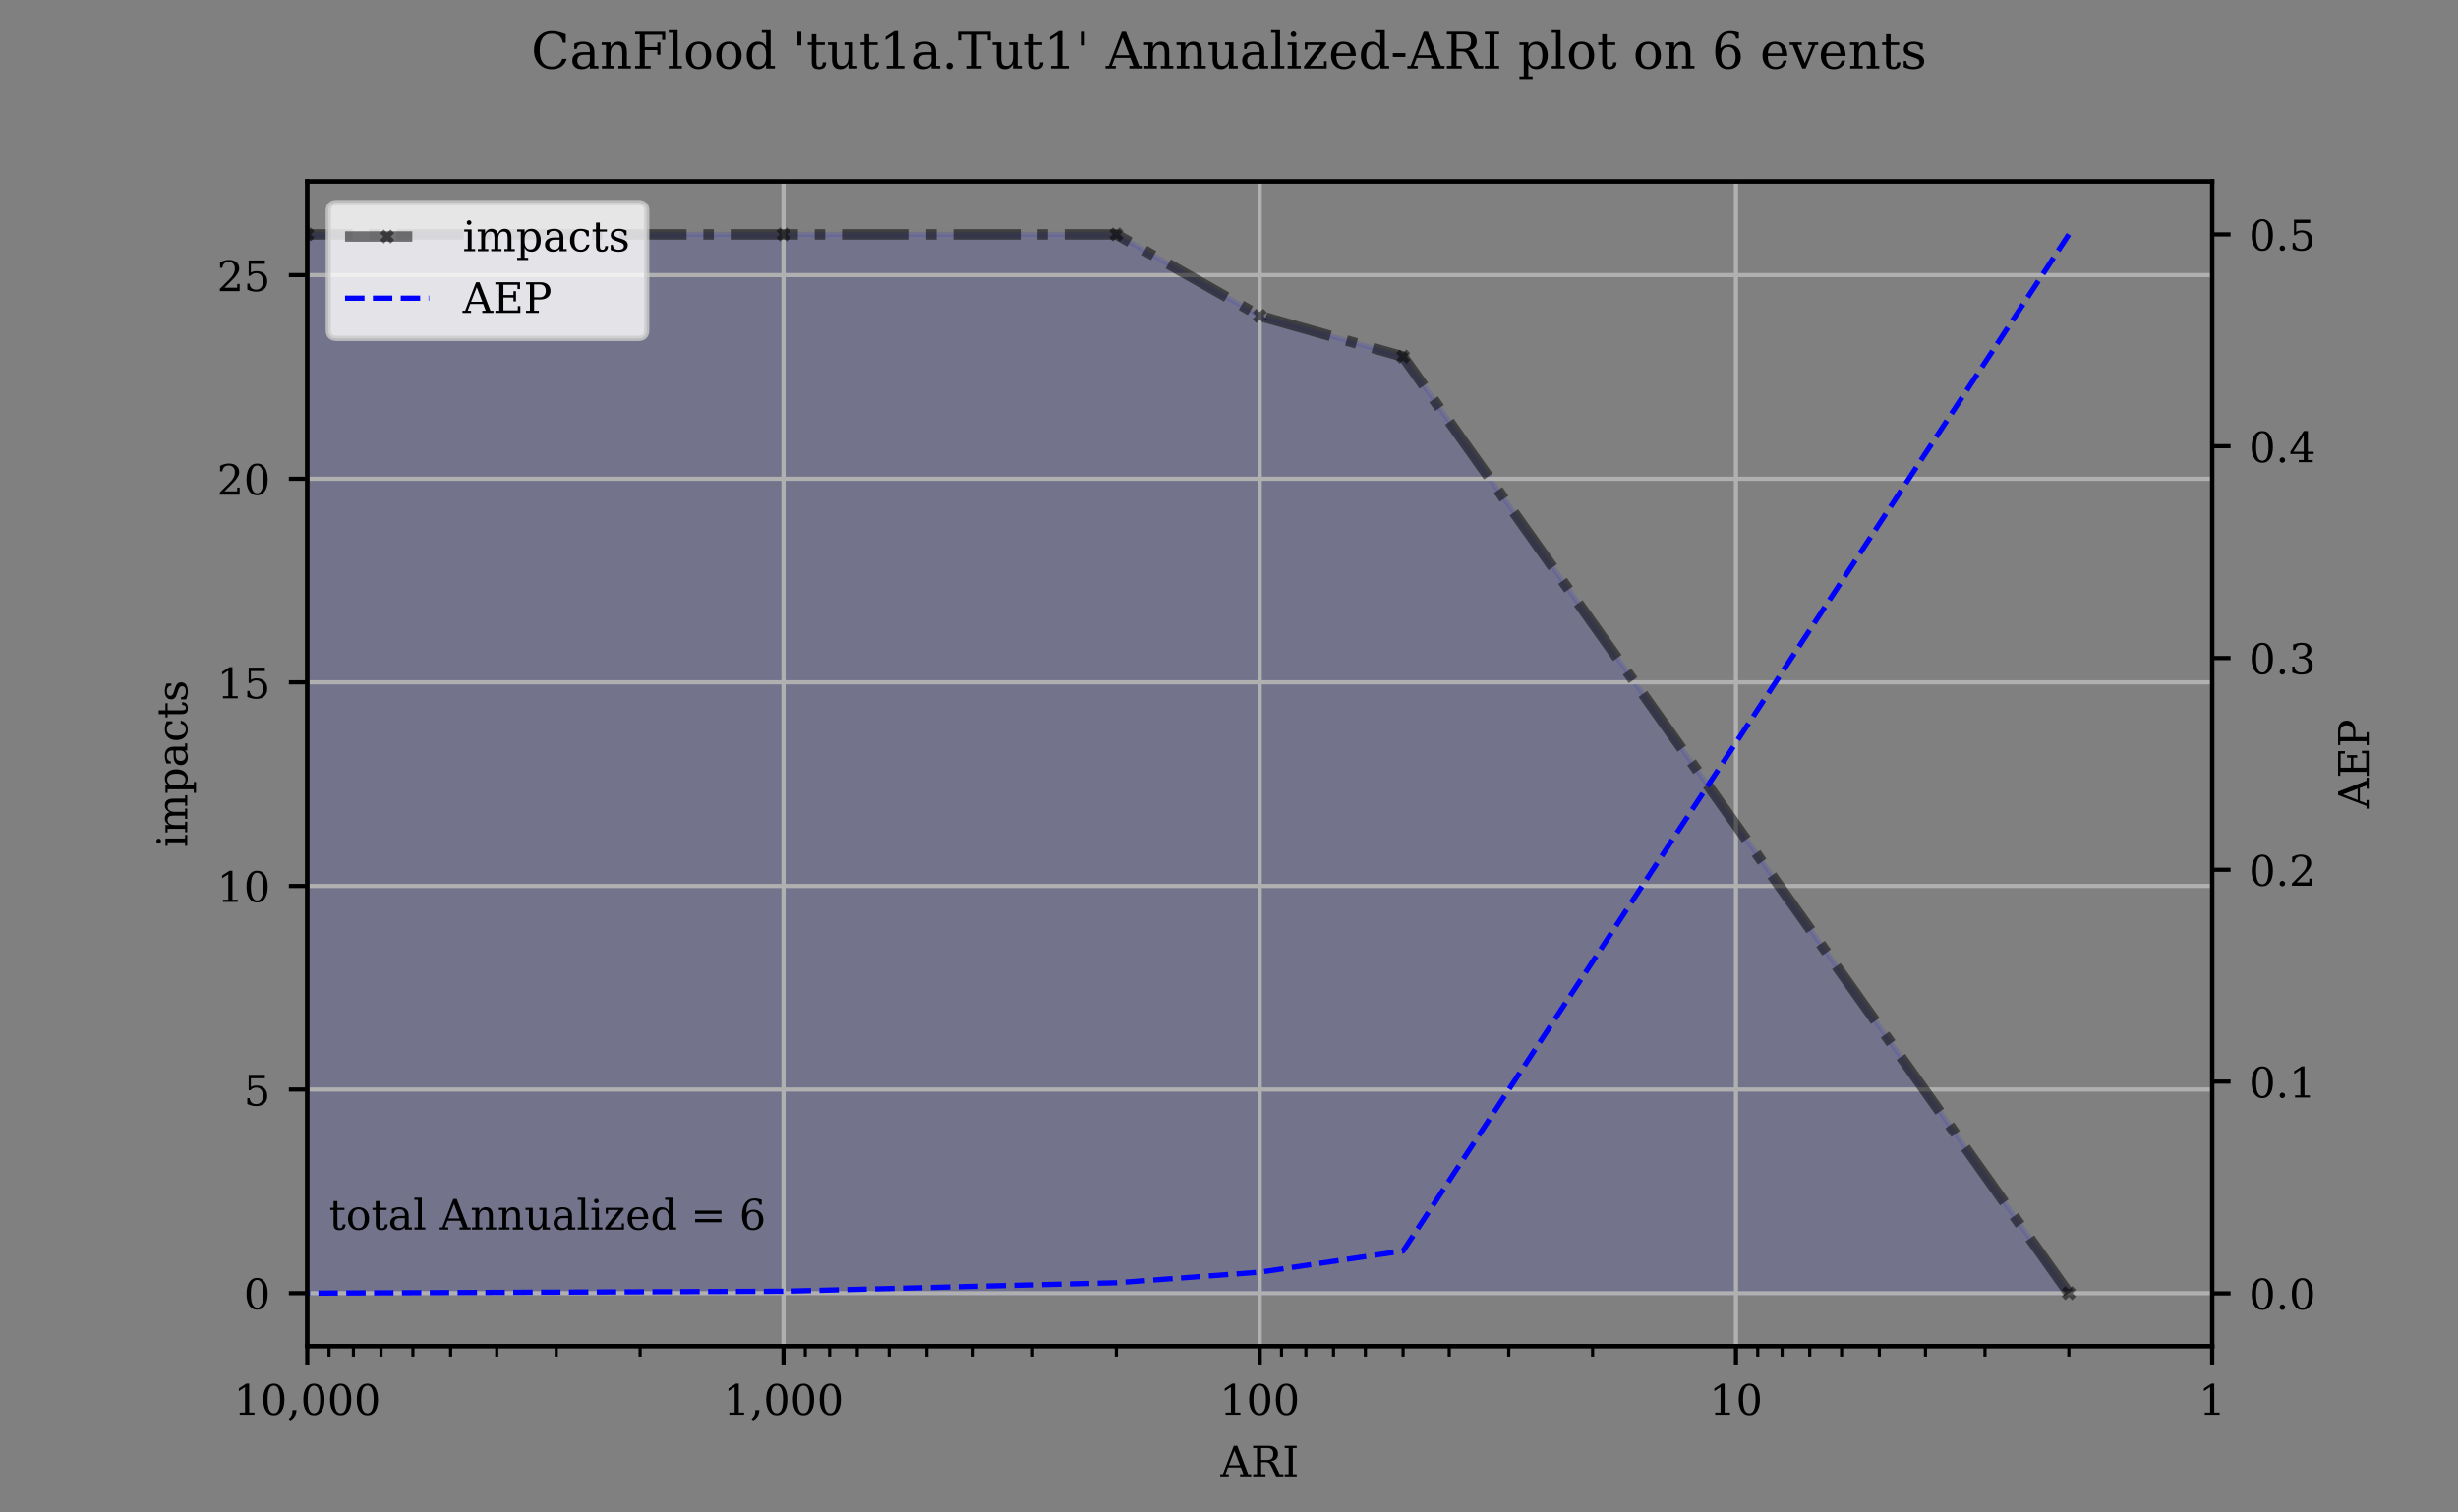 <?xml version="1.0" encoding="utf-8" standalone="no"?>
<!DOCTYPE svg PUBLIC "-//W3C//DTD SVG 1.1//EN"
  "http://www.w3.org/Graphics/SVG/1.1/DTD/svg11.dtd">
<!-- Created with matplotlib (https://matplotlib.org/) -->
<svg height="288pt" version="1.1" viewBox="0 0 468 288" width="468pt" xmlns="http://www.w3.org/2000/svg" xmlns:xlink="http://www.w3.org/1999/xlink">
 <rect x="0" y="0" width="468" height="288" fill="#808080" stroke="none"/>
 <defs>
  <style type="text/css">
*{stroke-linecap:butt;stroke-linejoin:round;}
  </style>
 </defs>
 <g id="figure_1">
  <g id="patch_1">
   <path d="M 0 288 
L 468 288 
L 468 0 
L 0 0 
z
" style="fill:none;"/>
  </g>
  <g id="axes_1">
   <g id="patch_2">
    <path d="M 58.5 256.32 
L 421.2 256.32 
L 421.2 34.56 
L 58.5 34.56 
z
" style="fill:none;"/>
   </g>
   <g id="PolyCollection_1">
    <defs>
     <path d="M 393.904 -41.76 
L 393.904 -41.76 
L 267.146 -220.098 
L 239.85 -227.852 
L 212.554 -243.36 
L 149.175 -243.36 
L 58.5 -243.36 
L 58.5 -41.76 
L 58.5 -41.76 
L 149.175 -41.76 
L 212.554 -41.76 
L 239.85 -41.76 
L 267.146 -41.76 
L 393.904 -41.76 
z
" id="m7cdbc123e7" style="stroke:#0000ff;stroke-opacity:0.1;"/>
    </defs>
    <g clip-path="url(#pb56a5f38d1)">
     <use style="fill:#0000ff;fill-opacity:0.1;stroke:#0000ff;stroke-opacity:0.1;" x="0" xlink:href="#m7cdbc123e7" y="288"/>
    </g>
   </g>
   <g id="matplotlib.axis_1">
    <g id="xtick_1">
     <g id="line2d_1">
      <path clip-path="url(#pb56a5f38d1)" d="M 421.2 256.32 
L 421.2 34.56 
" style="fill:none;stroke:#b0b0b0;stroke-linecap:square;stroke-width:0.8;"/>
     </g>
     <g id="line2d_2">
      <defs>
       <path d="M 0 0 
L 0 3.5 
" id="m9bbce87336" style="stroke:#000000;stroke-width:0.8;"/>
      </defs>
      <g>
       <use style="stroke:#000000;stroke-width:0.8;" x="421.2" xlink:href="#m9bbce87336" y="256.32"/>
      </g>
     </g>
     <g id="text_1">
      <!-- 1 -->
      <defs>
       <path d="M 14.203 0 
L 14.203 5.172 
L 26.906 5.172 
L 26.906 65.828 
L 12.203 56.297 
L 12.203 62.703 
L 29.984 74.219 
L 36.719 74.219 
L 36.719 5.172 
L 49.422 5.172 
L 49.422 0 
z
" id="DejaVuSerif-49"/>
      </defs>
      <g transform="translate(418.655 269.399)scale(0.08 -0.08)">
       <use xlink:href="#DejaVuSerif-49"/>
      </g>
     </g>
    </g>
    <g id="xtick_2">
     <g id="line2d_3">
      <path clip-path="url(#pb56a5f38d1)" d="M 330.525 256.32 
L 330.525 34.56 
" style="fill:none;stroke:#b0b0b0;stroke-linecap:square;stroke-width:0.8;"/>
     </g>
     <g id="line2d_4">
      <g>
       <use style="stroke:#000000;stroke-width:0.8;" x="330.525" xlink:href="#m9bbce87336" y="256.32"/>
      </g>
     </g>
     <g id="text_2">
      <!-- 10 -->
      <defs>
       <path d="M 31.781 3.422 
Q 39.266 3.422 42.969 11.625 
Q 46.688 19.828 46.688 36.375 
Q 46.688 52.984 42.969 61.188 
Q 39.266 69.391 31.781 69.391 
Q 24.312 69.391 20.594 61.188 
Q 16.891 52.984 16.891 36.375 
Q 16.891 19.828 20.594 11.625 
Q 24.312 3.422 31.781 3.422 
z
M 31.781 -1.422 
Q 19.922 -1.422 13.25 8.531 
Q 6.594 18.5 6.594 36.375 
Q 6.594 54.297 13.25 64.25 
Q 19.922 74.219 31.781 74.219 
Q 43.703 74.219 50.344 64.25 
Q 56.984 54.297 56.984 36.375 
Q 56.984 18.5 50.344 8.531 
Q 43.703 -1.422 31.781 -1.422 
z
" id="DejaVuSerif-48"/>
      </defs>
      <g transform="translate(325.435 269.399)scale(0.08 -0.08)">
       <use xlink:href="#DejaVuSerif-49"/>
       <use x="63.623" xlink:href="#DejaVuSerif-48"/>
      </g>
     </g>
    </g>
    <g id="xtick_3">
     <g id="line2d_5">
      <path clip-path="url(#pb56a5f38d1)" d="M 239.85 256.32 
L 239.85 34.56 
" style="fill:none;stroke:#b0b0b0;stroke-linecap:square;stroke-width:0.8;"/>
     </g>
     <g id="line2d_6">
      <g>
       <use style="stroke:#000000;stroke-width:0.8;" x="239.85" xlink:href="#m9bbce87336" y="256.32"/>
      </g>
     </g>
     <g id="text_3">
      <!-- 100 -->
      <g transform="translate(232.215 269.399)scale(0.08 -0.08)">
       <use xlink:href="#DejaVuSerif-49"/>
       <use x="63.623" xlink:href="#DejaVuSerif-48"/>
       <use x="127.246" xlink:href="#DejaVuSerif-48"/>
      </g>
     </g>
    </g>
    <g id="xtick_4">
     <g id="line2d_7">
      <path clip-path="url(#pb56a5f38d1)" d="M 149.175 256.32 
L 149.175 34.56 
" style="fill:none;stroke:#b0b0b0;stroke-linecap:square;stroke-width:0.8;"/>
     </g>
     <g id="line2d_8">
      <g>
       <use style="stroke:#000000;stroke-width:0.8;" x="149.175" xlink:href="#m9bbce87336" y="256.32"/>
      </g>
     </g>
     <g id="text_4">
      <!-- 1,000 -->
      <defs>
       <path d="M 3.609 -9.719 
Q 8.203 -6.344 10.344 -1.781 
Q 12.5 2.781 12.5 9.281 
L 12.5 11.078 
L 22.125 11.078 
Q 21.734 2.734 18.188 -3.25 
Q 14.656 -9.234 7.516 -13.625 
z
" id="DejaVuSerif-44"/>
      </defs>
      <g transform="translate(137.724 269.399)scale(0.08 -0.08)">
       <use xlink:href="#DejaVuSerif-49"/>
       <use x="63.623" xlink:href="#DejaVuSerif-44"/>
       <use x="95.41" xlink:href="#DejaVuSerif-48"/>
       <use x="159.033" xlink:href="#DejaVuSerif-48"/>
       <use x="222.656" xlink:href="#DejaVuSerif-48"/>
      </g>
     </g>
    </g>
    <g id="xtick_5">
     <g id="line2d_9">
      <path clip-path="url(#pb56a5f38d1)" d="M 58.5 256.32 
L 58.5 34.56 
" style="fill:none;stroke:#b0b0b0;stroke-linecap:square;stroke-width:0.8;"/>
     </g>
     <g id="line2d_10">
      <g>
       <use style="stroke:#000000;stroke-width:0.8;" x="58.5" xlink:href="#m9bbce87336" y="256.32"/>
      </g>
     </g>
     <g id="text_5">
      <!-- 10,000 -->
      <g transform="translate(44.504 269.399)scale(0.08 -0.08)">
       <use xlink:href="#DejaVuSerif-49"/>
       <use x="63.623" xlink:href="#DejaVuSerif-48"/>
       <use x="127.246" xlink:href="#DejaVuSerif-44"/>
       <use x="159.033" xlink:href="#DejaVuSerif-48"/>
       <use x="222.656" xlink:href="#DejaVuSerif-48"/>
       <use x="286.279" xlink:href="#DejaVuSerif-48"/>
      </g>
     </g>
    </g>
    <g id="xtick_6">
     <g id="line2d_11">
      <defs>
       <path d="M 0 0 
L 0 2 
" id="m129f40dd14" style="stroke:#000000;stroke-width:0.6;"/>
      </defs>
      <g>
       <use style="stroke:#000000;stroke-width:0.6;" x="393.904" xlink:href="#m129f40dd14" y="256.32"/>
      </g>
     </g>
    </g>
    <g id="xtick_7">
     <g id="line2d_12">
      <g>
       <use style="stroke:#000000;stroke-width:0.6;" x="377.937" xlink:href="#m129f40dd14" y="256.32"/>
      </g>
     </g>
    </g>
    <g id="xtick_8">
     <g id="line2d_13">
      <g>
       <use style="stroke:#000000;stroke-width:0.6;" x="366.608" xlink:href="#m129f40dd14" y="256.32"/>
      </g>
     </g>
    </g>
    <g id="xtick_9">
     <g id="line2d_14">
      <g>
       <use style="stroke:#000000;stroke-width:0.6;" x="357.821" xlink:href="#m129f40dd14" y="256.32"/>
      </g>
     </g>
    </g>
    <g id="xtick_10">
     <g id="line2d_15">
      <g>
       <use style="stroke:#000000;stroke-width:0.6;" x="350.641" xlink:href="#m129f40dd14" y="256.32"/>
      </g>
     </g>
    </g>
    <g id="xtick_11">
     <g id="line2d_16">
      <g>
       <use style="stroke:#000000;stroke-width:0.6;" x="344.571" xlink:href="#m129f40dd14" y="256.32"/>
      </g>
     </g>
    </g>
    <g id="xtick_12">
     <g id="line2d_17">
      <g>
       <use style="stroke:#000000;stroke-width:0.6;" x="339.312" xlink:href="#m129f40dd14" y="256.32"/>
      </g>
     </g>
    </g>
    <g id="xtick_13">
     <g id="line2d_18">
      <g>
       <use style="stroke:#000000;stroke-width:0.6;" x="334.674" xlink:href="#m129f40dd14" y="256.32"/>
      </g>
     </g>
    </g>
    <g id="xtick_14">
     <g id="line2d_19">
      <g>
       <use style="stroke:#000000;stroke-width:0.6;" x="303.229" xlink:href="#m129f40dd14" y="256.32"/>
      </g>
     </g>
    </g>
    <g id="xtick_15">
     <g id="line2d_20">
      <g>
       <use style="stroke:#000000;stroke-width:0.6;" x="287.262" xlink:href="#m129f40dd14" y="256.32"/>
      </g>
     </g>
    </g>
    <g id="xtick_16">
     <g id="line2d_21">
      <g>
       <use style="stroke:#000000;stroke-width:0.6;" x="275.933" xlink:href="#m129f40dd14" y="256.32"/>
      </g>
     </g>
    </g>
    <g id="xtick_17">
     <g id="line2d_22">
      <g>
       <use style="stroke:#000000;stroke-width:0.6;" x="267.146" xlink:href="#m129f40dd14" y="256.32"/>
      </g>
     </g>
    </g>
    <g id="xtick_18">
     <g id="line2d_23">
      <g>
       <use style="stroke:#000000;stroke-width:0.6;" x="259.966" xlink:href="#m129f40dd14" y="256.32"/>
      </g>
     </g>
    </g>
    <g id="xtick_19">
     <g id="line2d_24">
      <g>
       <use style="stroke:#000000;stroke-width:0.6;" x="253.896" xlink:href="#m129f40dd14" y="256.32"/>
      </g>
     </g>
    </g>
    <g id="xtick_20">
     <g id="line2d_25">
      <g>
       <use style="stroke:#000000;stroke-width:0.6;" x="248.637" xlink:href="#m129f40dd14" y="256.32"/>
      </g>
     </g>
    </g>
    <g id="xtick_21">
     <g id="line2d_26">
      <g>
       <use style="stroke:#000000;stroke-width:0.6;" x="243.999" xlink:href="#m129f40dd14" y="256.32"/>
      </g>
     </g>
    </g>
    <g id="xtick_22">
     <g id="line2d_27">
      <g>
       <use style="stroke:#000000;stroke-width:0.6;" x="212.554" xlink:href="#m129f40dd14" y="256.32"/>
      </g>
     </g>
    </g>
    <g id="xtick_23">
     <g id="line2d_28">
      <g>
       <use style="stroke:#000000;stroke-width:0.6;" x="196.587" xlink:href="#m129f40dd14" y="256.32"/>
      </g>
     </g>
    </g>
    <g id="xtick_24">
     <g id="line2d_29">
      <g>
       <use style="stroke:#000000;stroke-width:0.6;" x="185.258" xlink:href="#m129f40dd14" y="256.32"/>
      </g>
     </g>
    </g>
    <g id="xtick_25">
     <g id="line2d_30">
      <g>
       <use style="stroke:#000000;stroke-width:0.6;" x="176.471" xlink:href="#m129f40dd14" y="256.32"/>
      </g>
     </g>
    </g>
    <g id="xtick_26">
     <g id="line2d_31">
      <g>
       <use style="stroke:#000000;stroke-width:0.6;" x="169.291" xlink:href="#m129f40dd14" y="256.32"/>
      </g>
     </g>
    </g>
    <g id="xtick_27">
     <g id="line2d_32">
      <g>
       <use style="stroke:#000000;stroke-width:0.6;" x="163.221" xlink:href="#m129f40dd14" y="256.32"/>
      </g>
     </g>
    </g>
    <g id="xtick_28">
     <g id="line2d_33">
      <g>
       <use style="stroke:#000000;stroke-width:0.6;" x="157.962" xlink:href="#m129f40dd14" y="256.32"/>
      </g>
     </g>
    </g>
    <g id="xtick_29">
     <g id="line2d_34">
      <g>
       <use style="stroke:#000000;stroke-width:0.6;" x="153.324" xlink:href="#m129f40dd14" y="256.32"/>
      </g>
     </g>
    </g>
    <g id="xtick_30">
     <g id="line2d_35">
      <g>
       <use style="stroke:#000000;stroke-width:0.6;" x="121.879" xlink:href="#m129f40dd14" y="256.32"/>
      </g>
     </g>
    </g>
    <g id="xtick_31">
     <g id="line2d_36">
      <g>
       <use style="stroke:#000000;stroke-width:0.6;" x="105.912" xlink:href="#m129f40dd14" y="256.32"/>
      </g>
     </g>
    </g>
    <g id="xtick_32">
     <g id="line2d_37">
      <g>
       <use style="stroke:#000000;stroke-width:0.6;" x="94.583" xlink:href="#m129f40dd14" y="256.32"/>
      </g>
     </g>
    </g>
    <g id="xtick_33">
     <g id="line2d_38">
      <g>
       <use style="stroke:#000000;stroke-width:0.6;" x="85.796" xlink:href="#m129f40dd14" y="256.32"/>
      </g>
     </g>
    </g>
    <g id="xtick_34">
     <g id="line2d_39">
      <g>
       <use style="stroke:#000000;stroke-width:0.6;" x="78.616" xlink:href="#m129f40dd14" y="256.32"/>
      </g>
     </g>
    </g>
    <g id="xtick_35">
     <g id="line2d_40">
      <g>
       <use style="stroke:#000000;stroke-width:0.6;" x="72.546" xlink:href="#m129f40dd14" y="256.32"/>
      </g>
     </g>
    </g>
    <g id="xtick_36">
     <g id="line2d_41">
      <g>
       <use style="stroke:#000000;stroke-width:0.6;" x="67.287" xlink:href="#m129f40dd14" y="256.32"/>
      </g>
     </g>
    </g>
    <g id="xtick_37">
     <g id="line2d_42">
      <g>
       <use style="stroke:#000000;stroke-width:0.6;" x="62.649" xlink:href="#m129f40dd14" y="256.32"/>
      </g>
     </g>
    </g>
    <g id="text_6">
     <!-- ARI -->
     <defs>
      <path d="M 20.016 26.422 
L 46.781 26.422 
L 33.406 61.078 
z
M -0.594 0 
L -0.594 5.172 
L 5.812 5.172 
L 31.781 72.906 
L 39.984 72.906 
L 66.016 5.172 
L 73.188 5.172 
L 73.188 0 
L 46.688 0 
L 46.688 5.172 
L 54.781 5.172 
L 48.688 21.188 
L 18.016 21.188 
L 11.922 5.172 
L 19.922 5.172 
L 19.922 0 
z
" id="DejaVuSerif-65"/>
      <path d="M 47.906 36.188 
Q 51.312 35.25 53.781 33.031 
Q 56.25 30.812 58.203 26.812 
L 68.797 5.172 
L 77.688 5.172 
L 77.688 0 
L 60.5 0 
L 49.125 23.188 
Q 45.844 29.938 43.109 31.906 
Q 40.375 33.891 35.594 33.891 
L 24.703 33.891 
L 24.703 5.172 
L 35.016 5.172 
L 35.016 0 
L 5.516 0 
L 5.516 5.172 
L 14.797 5.172 
L 14.797 67.672 
L 5.516 67.672 
L 5.516 72.906 
L 42.484 72.906 
Q 53.125 72.906 58.906 67.828 
Q 64.703 62.75 64.703 53.422 
Q 64.703 45.906 60.469 41.578 
Q 56.25 37.25 47.906 36.188 
z
M 24.703 39.109 
L 39.109 39.109 
Q 46.484 39.109 50 42.594 
Q 53.516 46.094 53.516 53.422 
Q 53.516 60.75 50 64.203 
Q 46.484 67.672 39.109 67.672 
L 24.703 67.672 
z
" id="DejaVuSerif-82"/>
      <path d="M 24.703 5.172 
L 33.984 5.172 
L 33.984 0 
L 5.516 0 
L 5.516 5.172 
L 14.797 5.172 
L 14.797 67.672 
L 5.516 67.672 
L 5.516 72.906 
L 33.984 72.906 
L 33.984 67.672 
L 24.703 67.672 
z
" id="DejaVuSerif-73"/>
     </defs>
     <g transform="translate(232.369 281.141)scale(0.08 -0.08)">
      <use xlink:href="#DejaVuSerif-65"/>
      <use x="72.217" xlink:href="#DejaVuSerif-82"/>
      <use x="147.51" xlink:href="#DejaVuSerif-73"/>
     </g>
    </g>
   </g>
   <g id="matplotlib.axis_2">
    <g id="ytick_1">
     <g id="line2d_43">
      <path clip-path="url(#pb56a5f38d1)" d="M 58.5 246.24 
L 421.2 246.24 
" style="fill:none;stroke:#b0b0b0;stroke-linecap:square;stroke-width:0.8;"/>
     </g>
     <g id="line2d_44">
      <defs>
       <path d="M 0 0 
L -3.5 0 
" id="m651fa7959a" style="stroke:#000000;stroke-width:0.8;"/>
      </defs>
      <g>
       <use style="stroke:#000000;stroke-width:0.8;" x="58.5" xlink:href="#m651fa7959a" y="246.24"/>
      </g>
     </g>
     <g id="text_7">
      <!-- 0 -->
      <g transform="translate(46.41 249.279)scale(0.08 -0.08)">
       <use xlink:href="#DejaVuSerif-48"/>
      </g>
     </g>
    </g>
    <g id="ytick_2">
     <g id="line2d_45">
      <path clip-path="url(#pb56a5f38d1)" d="M 58.5 207.471 
L 421.2 207.471 
" style="fill:none;stroke:#b0b0b0;stroke-linecap:square;stroke-width:0.8;"/>
     </g>
     <g id="line2d_46">
      <g>
       <use style="stroke:#000000;stroke-width:0.8;" x="58.5" xlink:href="#m651fa7959a" y="207.471"/>
      </g>
     </g>
     <g id="text_8">
      <!-- 5 -->
      <defs>
       <path d="M 50.297 72.906 
L 50.297 64.891 
L 16.891 64.891 
L 16.891 44 
Q 19.438 45.75 22.828 46.625 
Q 26.219 47.516 30.422 47.516 
Q 42.234 47.516 49.062 40.969 
Q 55.906 34.422 55.906 23.094 
Q 55.906 11.531 49 5.047 
Q 42.094 -1.422 29.594 -1.422 
Q 24.562 -1.422 19.281 -0.188 
Q 14.016 1.031 8.5 3.516 
L 8.5 17.672 
L 14.016 17.672 
Q 14.453 10.75 18.422 7.078 
Q 22.406 3.422 29.594 3.422 
Q 37.312 3.422 41.453 8.5 
Q 45.609 13.578 45.609 23.094 
Q 45.609 32.562 41.484 37.609 
Q 37.359 42.672 29.594 42.672 
Q 25.203 42.672 21.844 41.109 
Q 18.5 39.547 15.922 36.281 
L 11.719 36.281 
L 11.719 72.906 
z
" id="DejaVuSerif-53"/>
      </defs>
      <g transform="translate(46.41 210.51)scale(0.08 -0.08)">
       <use xlink:href="#DejaVuSerif-53"/>
      </g>
     </g>
    </g>
    <g id="ytick_3">
     <g id="line2d_47">
      <path clip-path="url(#pb56a5f38d1)" d="M 58.5 168.702 
L 421.2 168.702 
" style="fill:none;stroke:#b0b0b0;stroke-linecap:square;stroke-width:0.8;"/>
     </g>
     <g id="line2d_48">
      <g>
       <use style="stroke:#000000;stroke-width:0.8;" x="58.5" xlink:href="#m651fa7959a" y="168.702"/>
      </g>
     </g>
     <g id="text_9">
      <!-- 10 -->
      <g transform="translate(41.32 171.741)scale(0.08 -0.08)">
       <use xlink:href="#DejaVuSerif-49"/>
       <use x="63.623" xlink:href="#DejaVuSerif-48"/>
      </g>
     </g>
    </g>
    <g id="ytick_4">
     <g id="line2d_49">
      <path clip-path="url(#pb56a5f38d1)" d="M 58.5 129.932 
L 421.2 129.932 
" style="fill:none;stroke:#b0b0b0;stroke-linecap:square;stroke-width:0.8;"/>
     </g>
     <g id="line2d_50">
      <g>
       <use style="stroke:#000000;stroke-width:0.8;" x="58.5" xlink:href="#m651fa7959a" y="129.932"/>
      </g>
     </g>
     <g id="text_10">
      <!-- 15 -->
      <g transform="translate(41.32 132.972)scale(0.08 -0.08)">
       <use xlink:href="#DejaVuSerif-49"/>
       <use x="63.623" xlink:href="#DejaVuSerif-53"/>
      </g>
     </g>
    </g>
    <g id="ytick_5">
     <g id="line2d_51">
      <path clip-path="url(#pb56a5f38d1)" d="M 58.5 91.163 
L 421.2 91.163 
" style="fill:none;stroke:#b0b0b0;stroke-linecap:square;stroke-width:0.8;"/>
     </g>
     <g id="line2d_52">
      <g>
       <use style="stroke:#000000;stroke-width:0.8;" x="58.5" xlink:href="#m651fa7959a" y="91.163"/>
      </g>
     </g>
     <g id="text_11">
      <!-- 20 -->
      <defs>
       <path d="M 12.797 55.516 
L 7.328 55.516 
L 7.328 68.5 
Q 12.547 71.297 17.844 72.75 
Q 23.141 74.219 28.219 74.219 
Q 39.594 74.219 46.188 68.703 
Q 52.781 63.188 52.781 53.719 
Q 52.781 43.016 37.844 28.125 
Q 36.672 27 36.078 26.422 
L 17.672 8.016 
L 48.094 8.016 
L 48.094 17 
L 53.812 17 
L 53.812 0 
L 6.781 0 
L 6.781 5.328 
L 28.906 27.391 
Q 36.234 34.719 39.359 40.844 
Q 42.484 46.969 42.484 53.719 
Q 42.484 61.078 38.641 65.234 
Q 34.812 69.391 28.078 69.391 
Q 21.094 69.391 17.281 65.922 
Q 13.484 62.453 12.797 55.516 
z
" id="DejaVuSerif-50"/>
      </defs>
      <g transform="translate(41.32 94.202)scale(0.08 -0.08)">
       <use xlink:href="#DejaVuSerif-50"/>
       <use x="63.623" xlink:href="#DejaVuSerif-48"/>
      </g>
     </g>
    </g>
    <g id="ytick_6">
     <g id="line2d_53">
      <path clip-path="url(#pb56a5f38d1)" d="M 58.5 52.394 
L 421.2 52.394 
" style="fill:none;stroke:#b0b0b0;stroke-linecap:square;stroke-width:0.8;"/>
     </g>
     <g id="line2d_54">
      <g>
       <use style="stroke:#000000;stroke-width:0.8;" x="58.5" xlink:href="#m651fa7959a" y="52.394"/>
      </g>
     </g>
     <g id="text_12">
      <!-- 25 -->
      <g transform="translate(41.32 55.433)scale(0.08 -0.08)">
       <use xlink:href="#DejaVuSerif-50"/>
       <use x="63.623" xlink:href="#DejaVuSerif-53"/>
      </g>
     </g>
    </g>
    <g id="text_13">
     <!-- impacts -->
     <defs>
      <path d="M 9.719 68.016 
Q 9.719 70.266 11.344 71.922 
Q 12.984 73.578 15.281 73.578 
Q 17.531 73.578 19.156 71.922 
Q 20.797 70.266 20.797 68.016 
Q 20.797 65.719 19.188 64.109 
Q 17.578 62.5 15.281 62.5 
Q 12.984 62.5 11.344 64.109 
Q 9.719 65.719 9.719 68.016 
z
M 21.188 5.172 
L 29.688 5.172 
L 29.688 0 
L 3.609 0 
L 3.609 5.172 
L 12.203 5.172 
L 12.203 46.688 
L 3.609 46.688 
L 3.609 51.906 
L 21.188 51.906 
z
" id="DejaVuSerif-105"/>
      <path d="M 51.812 41.797 
Q 54.391 47.516 58.422 50.422 
Q 62.453 53.328 67.828 53.328 
Q 75.984 53.328 79.984 48.266 
Q 83.984 43.219 83.984 33.016 
L 83.984 5.172 
L 92.094 5.172 
L 92.094 0 
L 67.188 0 
L 67.188 5.172 
L 75 5.172 
L 75 31.984 
Q 75 39.938 72.656 43.312 
Q 70.312 46.688 64.891 46.688 
Q 58.891 46.688 55.734 42.141 
Q 52.594 37.594 52.594 28.906 
L 52.594 5.172 
L 60.406 5.172 
L 60.406 0 
L 35.797 0 
L 35.797 5.172 
L 43.609 5.172 
L 43.609 32.328 
Q 43.609 40.094 41.266 43.391 
Q 38.922 46.688 33.5 46.688 
Q 27.484 46.688 24.328 42.141 
Q 21.188 37.594 21.188 28.906 
L 21.188 5.172 
L 29 5.172 
L 29 0 
L 4.109 0 
L 4.109 5.172 
L 12.203 5.172 
L 12.203 46.781 
L 3.609 46.781 
L 3.609 51.906 
L 21.188 51.906 
L 21.188 42.672 
Q 23.688 47.859 27.531 50.594 
Q 31.391 53.328 36.281 53.328 
Q 42.328 53.328 46.375 50.312 
Q 50.438 47.312 51.812 41.797 
z
" id="DejaVuSerif-109"/>
      <path d="M 20.516 28.516 
L 20.516 23.391 
Q 20.516 14.016 24.094 9.109 
Q 27.688 4.203 34.516 4.203 
Q 41.406 4.203 44.938 9.719 
Q 48.484 15.234 48.484 25.984 
Q 48.484 36.766 44.938 42.234 
Q 41.406 47.703 34.516 47.703 
Q 27.688 47.703 24.094 42.766 
Q 20.516 37.844 20.516 28.516 
z
M 11.531 46.688 
L 2.875 46.688 
L 2.875 51.906 
L 20.516 51.906 
L 20.516 43.797 
Q 23.141 48.688 27.219 51 
Q 31.297 53.328 37.312 53.328 
Q 46.875 53.328 52.922 45.75 
Q 58.984 38.188 58.984 25.984 
Q 58.984 13.766 52.922 6.172 
Q 46.875 -1.422 37.312 -1.422 
Q 31.297 -1.422 27.219 0.891 
Q 23.141 3.219 20.516 8.109 
L 20.516 -15.578 
L 29 -15.578 
L 29 -20.797 
L 2.875 -20.797 
L 2.875 -15.578 
L 11.531 -15.578 
z
" id="DejaVuSerif-112"/>
      <path d="M 39.797 16.312 
L 39.797 27.297 
L 28.219 27.297 
Q 21.531 27.297 18.25 24.406 
Q 14.984 21.531 14.984 15.578 
Q 14.984 10.156 18.297 6.984 
Q 21.625 3.812 27.297 3.812 
Q 32.906 3.812 36.344 7.281 
Q 39.797 10.75 39.797 16.312 
z
M 48.781 32.422 
L 48.781 5.172 
L 56.781 5.172 
L 56.781 0 
L 39.797 0 
L 39.797 5.609 
Q 36.812 2 32.906 0.281 
Q 29 -1.422 23.781 -1.422 
Q 15.141 -1.422 10.062 3.172 
Q 4.984 7.766 4.984 15.578 
Q 4.984 23.641 10.797 28.078 
Q 16.609 32.516 27.203 32.516 
L 39.797 32.516 
L 39.797 36.078 
Q 39.797 42 36.203 45.234 
Q 32.625 48.484 26.125 48.484 
Q 20.75 48.484 17.578 46.047 
Q 14.406 43.609 13.625 38.812 
L 8.984 38.812 
L 8.984 49.312 
Q 13.672 51.312 18.094 52.312 
Q 22.516 53.328 26.703 53.328 
Q 37.5 53.328 43.141 47.969 
Q 48.781 42.625 48.781 32.422 
z
" id="DejaVuSerif-97"/>
      <path d="M 51.422 15.578 
Q 49.516 7.281 44.094 2.922 
Q 38.672 -1.422 30.078 -1.422 
Q 18.75 -1.422 11.859 6.078 
Q 4.984 13.578 4.984 25.984 
Q 4.984 38.422 11.859 45.875 
Q 18.75 53.328 30.078 53.328 
Q 35.016 53.328 39.891 52.172 
Q 44.781 51.031 49.703 48.688 
L 49.703 35.406 
L 44.484 35.406 
Q 43.453 42.234 40.016 45.359 
Q 36.578 48.484 30.172 48.484 
Q 22.906 48.484 19.188 42.844 
Q 15.484 37.203 15.484 25.984 
Q 15.484 14.75 19.172 9.078 
Q 22.859 3.422 30.172 3.422 
Q 35.984 3.422 39.453 6.438 
Q 42.922 9.469 44.188 15.578 
z
" id="DejaVuSerif-99"/>
      <path d="M 10.797 46.688 
L 2.875 46.688 
L 2.875 51.906 
L 10.797 51.906 
L 10.797 68.016 
L 19.828 68.016 
L 19.828 51.906 
L 36.719 51.906 
L 36.719 46.688 
L 19.828 46.688 
L 19.828 13.719 
Q 19.828 7.125 21.094 5.266 
Q 22.359 3.422 25.781 3.422 
Q 29.297 3.422 30.906 5.484 
Q 32.516 7.562 32.625 12.203 
L 39.406 12.203 
Q 39.016 5.125 35.547 1.844 
Q 32.078 -1.422 25 -1.422 
Q 17.234 -1.422 14.016 2.016 
Q 10.797 5.469 10.797 13.719 
z
" id="DejaVuSerif-116"/>
      <path d="M 5.609 2.875 
L 5.609 14.984 
L 10.797 14.984 
Q 10.984 9.188 14.422 6.297 
Q 17.875 3.422 24.609 3.422 
Q 30.672 3.422 33.844 5.688 
Q 37.016 7.953 37.016 12.312 
Q 37.016 15.719 34.688 17.812 
Q 32.375 19.922 24.906 22.312 
L 18.406 24.516 
Q 11.719 26.656 8.719 29.875 
Q 5.719 33.109 5.719 38.094 
Q 5.719 45.219 10.938 49.266 
Q 16.156 53.328 25.391 53.328 
Q 29.5 53.328 34.031 52.25 
Q 38.578 51.172 43.406 49.125 
L 43.406 37.797 
L 38.234 37.797 
Q 38.031 42.828 34.703 45.656 
Q 31.391 48.484 25.688 48.484 
Q 20.016 48.484 17.109 46.484 
Q 14.203 44.484 14.203 40.484 
Q 14.203 37.203 16.406 35.219 
Q 18.609 33.25 25.203 31.203 
L 32.328 29 
Q 39.703 26.703 42.938 23.266 
Q 46.188 19.828 46.188 14.406 
Q 46.188 7.031 40.547 2.797 
Q 34.906 -1.422 25 -1.422 
Q 19.969 -1.422 15.188 -0.344 
Q 10.406 0.734 5.609 2.875 
z
" id="DejaVuSerif-115"/>
     </defs>
     <g transform="translate(35.656 161.358)rotate(-90)scale(0.08 -0.08)">
      <use xlink:href="#DejaVuSerif-105"/>
      <use x="31.982" xlink:href="#DejaVuSerif-109"/>
      <use x="126.807" xlink:href="#DejaVuSerif-112"/>
      <use x="190.82" xlink:href="#DejaVuSerif-97"/>
      <use x="250.439" xlink:href="#DejaVuSerif-99"/>
      <use x="306.445" xlink:href="#DejaVuSerif-116"/>
      <use x="346.631" xlink:href="#DejaVuSerif-115"/>
     </g>
    </g>
   </g>
   <g id="line2d_55">
    <path clip-path="url(#pb56a5f38d1)" d="M 393.904 246.24 
L 267.146 67.902 
L 239.85 60.148 
L 212.554 44.64 
L 149.175 44.64 
L 58.5 44.64 
" style="fill:none;stroke:#000000;stroke-dasharray:12.8,3.2,2,3.2;stroke-dashoffset:0;stroke-opacity:0.5;stroke-width:2;"/>
    <defs>
     <path d="M -1 1 
L 1 -1 
M -1 -1 
L 1 1 
" id="mae6f05e5d0" style="stroke:#000000;stroke-opacity:0.5;"/>
    </defs>
    <g clip-path="url(#pb56a5f38d1)">
     <use style="fill-opacity:0.5;stroke:#000000;stroke-opacity:0.5;" x="393.904" xlink:href="#mae6f05e5d0" y="246.24"/>
     <use style="fill-opacity:0.5;stroke:#000000;stroke-opacity:0.5;" x="267.146" xlink:href="#mae6f05e5d0" y="67.902"/>
     <use style="fill-opacity:0.5;stroke:#000000;stroke-opacity:0.5;" x="239.85" xlink:href="#mae6f05e5d0" y="60.148"/>
     <use style="fill-opacity:0.5;stroke:#000000;stroke-opacity:0.5;" x="212.554" xlink:href="#mae6f05e5d0" y="44.64"/>
     <use style="fill-opacity:0.5;stroke:#000000;stroke-opacity:0.5;" x="149.175" xlink:href="#mae6f05e5d0" y="44.64"/>
     <use style="fill-opacity:0.5;stroke:#000000;stroke-opacity:0.5;" x="58.5" xlink:href="#mae6f05e5d0" y="44.64"/>
    </g>
   </g>
   <g id="patch_3">
    <path d="M 58.5 256.32 
L 58.5 34.56 
" style="fill:none;stroke:#000000;stroke-linecap:square;stroke-linejoin:miter;stroke-width:0.8;"/>
   </g>
   <g id="patch_4">
    <path d="M 421.2 256.32 
L 421.2 34.56 
" style="fill:none;stroke:#000000;stroke-linecap:square;stroke-linejoin:miter;stroke-width:0.8;"/>
   </g>
   <g id="patch_5">
    <path d="M 58.5 256.32 
L 421.2 256.32 
" style="fill:none;stroke:#000000;stroke-linecap:square;stroke-linejoin:miter;stroke-width:0.8;"/>
   </g>
   <g id="patch_6">
    <path d="M 58.5 34.56 
L 421.2 34.56 
" style="fill:none;stroke:#000000;stroke-linecap:square;stroke-linejoin:miter;stroke-width:0.8;"/>
   </g>
   <g id="text_14">
    <!-- total Annualized = 6 -->
    <defs>
     <path d="M 30.078 3.422 
Q 37.312 3.422 40.984 9.125 
Q 44.672 14.844 44.672 25.984 
Q 44.672 37.109 40.984 42.797 
Q 37.312 48.484 30.078 48.484 
Q 22.859 48.484 19.172 42.797 
Q 15.484 37.109 15.484 25.984 
Q 15.484 14.844 19.188 9.125 
Q 22.906 3.422 30.078 3.422 
z
M 30.078 -1.422 
Q 18.75 -1.422 11.859 6.078 
Q 4.984 13.578 4.984 25.984 
Q 4.984 38.375 11.844 45.844 
Q 18.703 53.328 30.078 53.328 
Q 41.453 53.328 48.312 45.844 
Q 55.172 38.375 55.172 25.984 
Q 55.172 13.578 48.312 6.078 
Q 41.453 -1.422 30.078 -1.422 
z
" id="DejaVuSerif-111"/>
     <path d="M 20.516 5.172 
L 29 5.172 
L 29 0 
L 2.875 0 
L 2.875 5.172 
L 11.531 5.172 
L 11.531 70.797 
L 2.875 70.797 
L 2.875 75.984 
L 20.516 75.984 
z
" id="DejaVuSerif-108"/>
     <path id="DejaVuSerif-32"/>
     <path d="M 4.109 0 
L 4.109 5.172 
L 12.203 5.172 
L 12.203 46.688 
L 3.609 46.688 
L 3.609 51.906 
L 21.188 51.906 
L 21.188 42.672 
Q 23.688 47.953 27.656 50.641 
Q 31.641 53.328 36.922 53.328 
Q 45.516 53.328 49.562 48.391 
Q 53.609 43.453 53.609 33.016 
L 53.609 5.172 
L 61.625 5.172 
L 61.625 0 
L 36.812 0 
L 36.812 5.172 
L 44.578 5.172 
L 44.578 30.172 
Q 44.578 39.703 42.234 43.234 
Q 39.891 46.781 33.984 46.781 
Q 27.734 46.781 24.453 42.203 
Q 21.188 37.641 21.188 28.906 
L 21.188 5.172 
L 29 5.172 
L 29 0 
z
" id="DejaVuSerif-110"/>
     <path d="M 35.406 51.906 
L 52.203 51.906 
L 52.203 5.172 
L 60.688 5.172 
L 60.688 0 
L 43.219 0 
L 43.219 9.188 
Q 40.719 4 36.766 1.281 
Q 32.812 -1.422 27.594 -1.422 
Q 18.953 -1.422 14.875 3.484 
Q 10.797 8.406 10.797 18.891 
L 10.797 46.688 
L 2.688 46.688 
L 2.688 51.906 
L 19.828 51.906 
L 19.828 21.688 
Q 19.828 12.203 22.141 8.688 
Q 24.469 5.172 30.422 5.172 
Q 36.672 5.172 39.938 9.766 
Q 43.219 14.359 43.219 23.094 
L 43.219 46.688 
L 35.406 46.688 
z
" id="DejaVuSerif-117"/>
     <path d="M 4 0 
L 4 4.203 
L 36.531 46.688 
L 10.797 46.688 
L 10.797 37.703 
L 5.609 37.703 
L 5.609 51.906 
L 48.094 51.906 
L 48.094 47.703 
L 15.578 5.172 
L 43.797 5.172 
L 43.797 14.594 
L 49.031 14.594 
L 49.031 0 
z
" id="DejaVuSerif-122"/>
     <path d="M 54.203 25 
L 15.484 25 
L 15.484 24.609 
Q 15.484 14.109 19.438 8.766 
Q 23.391 3.422 31.109 3.422 
Q 37.016 3.422 40.797 6.516 
Q 44.578 9.625 46.094 15.719 
L 53.328 15.719 
Q 51.172 7.172 45.375 2.875 
Q 39.594 -1.422 30.172 -1.422 
Q 18.797 -1.422 11.891 6.078 
Q 4.984 13.578 4.984 25.984 
Q 4.984 38.281 11.766 45.797 
Q 18.562 53.328 29.594 53.328 
Q 41.359 53.328 47.656 46.062 
Q 53.953 38.812 54.203 25 
z
M 43.609 30.172 
Q 43.312 39.266 39.766 43.875 
Q 36.234 48.484 29.594 48.484 
Q 23.391 48.484 19.828 43.844 
Q 16.266 39.203 15.484 30.172 
z
" id="DejaVuSerif-101"/>
     <path d="M 52.484 5.172 
L 61.078 5.172 
L 61.078 0 
L 43.5 0 
L 43.5 8.109 
Q 40.875 3.219 36.797 0.891 
Q 32.719 -1.422 26.703 -1.422 
Q 17.141 -1.422 11.062 6.172 
Q 4.984 13.766 4.984 25.984 
Q 4.984 38.188 11.031 45.75 
Q 17.094 53.328 26.703 53.328 
Q 32.719 53.328 36.797 51 
Q 40.875 48.688 43.5 43.797 
L 43.5 70.797 
L 35.016 70.797 
L 35.016 75.984 
L 52.484 75.984 
z
M 43.5 23.391 
L 43.5 28.516 
Q 43.5 37.844 39.906 42.766 
Q 36.328 47.703 29.5 47.703 
Q 22.562 47.703 19.016 42.234 
Q 15.484 36.766 15.484 25.984 
Q 15.484 15.234 19.016 9.719 
Q 22.562 4.203 29.5 4.203 
Q 36.328 4.203 39.906 9.109 
Q 43.5 14.016 43.5 23.391 
z
" id="DejaVuSerif-100"/>
     <path d="M 10.594 45.219 
L 73.188 45.219 
L 73.188 37.406 
L 10.594 37.406 
z
M 10.594 25.297 
L 73.188 25.297 
L 73.188 17.484 
L 10.594 17.484 
z
" id="DejaVuSerif-61"/>
     <path d="M 32.719 3.422 
Q 39.594 3.422 43.297 8.469 
Q 47.016 13.531 47.016 23 
Q 47.016 32.469 43.297 37.516 
Q 39.594 42.578 32.719 42.578 
Q 25.734 42.578 22.062 37.688 
Q 18.406 32.812 18.406 23.578 
Q 18.406 13.875 22.109 8.641 
Q 25.828 3.422 32.719 3.422 
z
M 16.797 40.141 
Q 20.125 43.797 24.312 45.594 
Q 28.516 47.406 33.797 47.406 
Q 44.672 47.406 51 40.859 
Q 57.328 34.328 57.328 23 
Q 57.328 11.922 50.516 5.25 
Q 43.703 -1.422 32.328 -1.422 
Q 19.969 -1.422 13.328 7.781 
Q 6.688 17 6.688 34.078 
Q 6.688 53.219 14.547 63.719 
Q 22.406 74.219 36.719 74.219 
Q 40.578 74.219 44.828 73.484 
Q 49.078 72.75 53.516 71.297 
L 53.516 59.281 
L 48 59.281 
Q 47.406 64.203 44.234 66.797 
Q 41.062 69.391 35.688 69.391 
Q 26.219 69.391 21.578 62.203 
Q 16.938 55.031 16.797 40.141 
z
" id="DejaVuSerif-54"/>
    </defs>
    <g transform="translate(62.649 234.144)scale(0.08 -0.08)">
     <use xlink:href="#DejaVuSerif-116"/>
     <use x="40.186" xlink:href="#DejaVuSerif-111"/>
     <use x="100.391" xlink:href="#DejaVuSerif-116"/>
     <use x="140.576" xlink:href="#DejaVuSerif-97"/>
     <use x="200.195" xlink:href="#DejaVuSerif-108"/>
     <use x="232.178" xlink:href="#DejaVuSerif-32"/>
     <use x="263.965" xlink:href="#DejaVuSerif-65"/>
     <use x="336.182" xlink:href="#DejaVuSerif-110"/>
     <use x="400.586" xlink:href="#DejaVuSerif-110"/>
     <use x="464.99" xlink:href="#DejaVuSerif-117"/>
     <use x="529.395" xlink:href="#DejaVuSerif-97"/>
     <use x="589.014" xlink:href="#DejaVuSerif-108"/>
     <use x="620.996" xlink:href="#DejaVuSerif-105"/>
     <use x="652.979" xlink:href="#DejaVuSerif-122"/>
     <use x="705.664" xlink:href="#DejaVuSerif-101"/>
     <use x="764.844" xlink:href="#DejaVuSerif-100"/>
     <use x="828.857" xlink:href="#DejaVuSerif-32"/>
     <use x="860.645" xlink:href="#DejaVuSerif-61"/>
     <use x="944.434" xlink:href="#DejaVuSerif-32"/>
     <use x="976.221" xlink:href="#DejaVuSerif-54"/>
    </g>
   </g>
   <g id="legend_1">
    <g id="patch_7">
     <path d="M 64.1 64.445 
L 121.536 64.445 
Q 123.136 64.445 123.136 62.845 
L 123.136 40.16 
Q 123.136 38.56 121.536 38.56 
L 64.1 38.56 
Q 62.5 38.56 62.5 40.16 
L 62.5 62.845 
Q 62.5 64.445 64.1 64.445 
z
" style="fill:#ffffff;opacity:0.8;stroke:#cccccc;stroke-linejoin:miter;"/>
    </g>
    <g id="line2d_56">
     <path d="M 65.7 45.039 
L 81.7 45.039 
" style="fill:none;stroke:#000000;stroke-dasharray:12.8,3.2,2,3.2;stroke-dashoffset:0;stroke-opacity:0.5;stroke-width:2;"/>
    </g>
    <g id="line2d_57">
     <g>
      <use style="fill-opacity:0.5;stroke:#000000;stroke-opacity:0.5;" x="73.7" xlink:href="#mae6f05e5d0" y="45.039"/>
     </g>
    </g>
    <g id="text_15">
     <!-- impacts -->
     <g transform="translate(88.1 47.839)scale(0.08 -0.08)">
      <use xlink:href="#DejaVuSerif-105"/>
      <use x="31.982" xlink:href="#DejaVuSerif-109"/>
      <use x="126.807" xlink:href="#DejaVuSerif-112"/>
      <use x="190.82" xlink:href="#DejaVuSerif-97"/>
      <use x="250.439" xlink:href="#DejaVuSerif-99"/>
      <use x="306.445" xlink:href="#DejaVuSerif-116"/>
      <use x="346.631" xlink:href="#DejaVuSerif-115"/>
     </g>
    </g>
    <g id="line2d_58">
     <path d="M 65.7 56.781 
L 81.7 56.781 
" style="fill:none;stroke:#0000ff;stroke-dasharray:3.7,1.6;stroke-dashoffset:0;"/>
    </g>
    <g id="line2d_59"/>
    <g id="text_16">
     <!-- AEP -->
     <defs>
      <path d="M 5.516 0 
L 5.516 5.172 
L 14.797 5.172 
L 14.797 67.672 
L 5.516 67.672 
L 5.516 72.906 
L 64.203 72.906 
L 64.203 56.688 
L 58.203 56.688 
L 58.203 66.891 
L 24.703 66.891 
L 24.703 42.484 
L 48.578 42.484 
L 48.578 51.609 
L 54.594 51.609 
L 54.594 27.391 
L 48.578 27.391 
L 48.578 36.531 
L 24.703 36.531 
L 24.703 6 
L 58.984 6 
L 58.984 16.219 
L 64.984 16.219 
L 64.984 0 
z
" id="DejaVuSerif-69"/>
      <path d="M 24.703 37.109 
L 37.594 37.109 
Q 44.875 37.109 48.672 41.031 
Q 52.484 44.969 52.484 52.391 
Q 52.484 59.859 48.672 63.766 
Q 44.875 67.672 37.594 67.672 
L 24.703 67.672 
z
M 5.516 0 
L 5.516 5.172 
L 14.797 5.172 
L 14.797 67.672 
L 5.516 67.672 
L 5.516 72.906 
L 39.984 72.906 
Q 50.922 72.906 57.312 67.359 
Q 63.719 61.812 63.719 52.391 
Q 63.719 43.016 57.312 37.453 
Q 50.922 31.891 39.984 31.891 
L 24.703 31.891 
L 24.703 5.172 
L 35.984 5.172 
L 35.984 0 
z
" id="DejaVuSerif-80"/>
     </defs>
     <g transform="translate(88.1 59.581)scale(0.08 -0.08)">
      <use xlink:href="#DejaVuSerif-65"/>
      <use x="72.217" xlink:href="#DejaVuSerif-69"/>
      <use x="145.215" xlink:href="#DejaVuSerif-80"/>
     </g>
    </g>
   </g>
  </g>
  <g id="axes_2">
   <g id="matplotlib.axis_3">
    <g id="ytick_7">
     <g id="line2d_60">
      <defs>
       <path d="M 0 0 
L 3.5 0 
" id="m87e7ffa7a5" style="stroke:#000000;stroke-width:0.8;"/>
      </defs>
      <g>
       <use style="stroke:#000000;stroke-width:0.8;" x="421.2" xlink:href="#m87e7ffa7a5" y="246.28"/>
      </g>
     </g>
     <g id="text_17">
      <!-- 0.0 -->
      <defs>
       <path d="M 9.422 5.078 
Q 9.422 7.812 11.281 9.719 
Q 13.141 11.625 15.922 11.625 
Q 18.609 11.625 20.5 9.719 
Q 22.406 7.812 22.406 5.078 
Q 22.406 2.391 20.5 0.484 
Q 18.609 -1.422 15.922 -1.422 
Q 13.141 -1.422 11.281 0.453 
Q 9.422 2.344 9.422 5.078 
z
" id="DejaVuSerif-46"/>
      </defs>
      <g transform="translate(428.2 249.32)scale(0.08 -0.08)">
       <use xlink:href="#DejaVuSerif-48"/>
       <use x="63.623" xlink:href="#DejaVuSerif-46"/>
       <use x="95.41" xlink:href="#DejaVuSerif-48"/>
      </g>
     </g>
    </g>
    <g id="ytick_8">
     <g id="line2d_61">
      <g>
       <use style="stroke:#000000;stroke-width:0.8;" x="421.2" xlink:href="#m87e7ffa7a5" y="205.952"/>
      </g>
     </g>
     <g id="text_18">
      <!-- 0.1 -->
      <g transform="translate(428.2 208.992)scale(0.08 -0.08)">
       <use xlink:href="#DejaVuSerif-48"/>
       <use x="63.623" xlink:href="#DejaVuSerif-46"/>
       <use x="95.41" xlink:href="#DejaVuSerif-49"/>
      </g>
     </g>
    </g>
    <g id="ytick_9">
     <g id="line2d_62">
      <g>
       <use style="stroke:#000000;stroke-width:0.8;" x="421.2" xlink:href="#m87e7ffa7a5" y="165.624"/>
      </g>
     </g>
     <g id="text_19">
      <!-- 0.2 -->
      <g transform="translate(428.2 168.664)scale(0.08 -0.08)">
       <use xlink:href="#DejaVuSerif-48"/>
       <use x="63.623" xlink:href="#DejaVuSerif-46"/>
       <use x="95.41" xlink:href="#DejaVuSerif-50"/>
      </g>
     </g>
    </g>
    <g id="ytick_10">
     <g id="line2d_63">
      <g>
       <use style="stroke:#000000;stroke-width:0.8;" x="421.2" xlink:href="#m87e7ffa7a5" y="125.296"/>
      </g>
     </g>
     <g id="text_20">
      <!-- 0.3 -->
      <defs>
       <path d="M 9.719 69.828 
Q 15.438 71.969 20.672 73.094 
Q 25.922 74.219 30.516 74.219 
Q 41.219 74.219 47.219 69.594 
Q 53.219 64.984 53.219 56.781 
Q 53.219 50.203 49.062 45.781 
Q 44.922 41.359 37.312 39.797 
Q 46.297 38.531 51.25 33.281 
Q 56.203 28.031 56.203 19.672 
Q 56.203 9.469 49.344 4.016 
Q 42.484 -1.422 29.594 -1.422 
Q 23.875 -1.422 18.422 -0.188 
Q 12.984 1.031 7.625 3.516 
L 7.625 17.672 
L 13.094 17.672 
Q 13.578 10.641 17.828 7.031 
Q 22.078 3.422 29.781 3.422 
Q 37.25 3.422 41.578 7.734 
Q 45.906 12.062 45.906 19.578 
Q 45.906 28.172 41.453 32.594 
Q 37.016 37.016 28.422 37.016 
L 23.781 37.016 
L 23.781 42 
L 26.219 42 
Q 34.766 42 39.031 45.531 
Q 43.312 49.078 43.312 56.203 
Q 43.312 62.594 39.797 65.984 
Q 36.281 69.391 29.688 69.391 
Q 23.094 69.391 19.453 66.266 
Q 15.828 63.141 15.188 56.984 
L 9.719 56.984 
z
" id="DejaVuSerif-51"/>
      </defs>
      <g transform="translate(428.2 128.336)scale(0.08 -0.08)">
       <use xlink:href="#DejaVuSerif-48"/>
       <use x="63.623" xlink:href="#DejaVuSerif-46"/>
       <use x="95.41" xlink:href="#DejaVuSerif-51"/>
      </g>
     </g>
    </g>
    <g id="ytick_11">
     <g id="line2d_64">
      <g>
       <use style="stroke:#000000;stroke-width:0.8;" x="421.2" xlink:href="#m87e7ffa7a5" y="84.968"/>
      </g>
     </g>
     <g id="text_21">
      <!-- 0.4 -->
      <defs>
       <path d="M 34.906 24.703 
L 34.906 63.484 
L 10.016 24.703 
z
M 56.391 0 
L 23.188 0 
L 23.188 5.172 
L 34.906 5.172 
L 34.906 19.484 
L 3.078 19.484 
L 3.078 24.812 
L 35.016 74.219 
L 44.672 74.219 
L 44.672 24.703 
L 58.594 24.703 
L 58.594 19.484 
L 44.672 19.484 
L 44.672 5.172 
L 56.391 5.172 
z
" id="DejaVuSerif-52"/>
      </defs>
      <g transform="translate(428.2 88.007)scale(0.08 -0.08)">
       <use xlink:href="#DejaVuSerif-48"/>
       <use x="63.623" xlink:href="#DejaVuSerif-46"/>
       <use x="95.41" xlink:href="#DejaVuSerif-52"/>
      </g>
     </g>
    </g>
    <g id="ytick_12">
     <g id="line2d_65">
      <g>
       <use style="stroke:#000000;stroke-width:0.8;" x="421.2" xlink:href="#m87e7ffa7a5" y="44.64"/>
      </g>
     </g>
     <g id="text_22">
      <!-- 0.5 -->
      <g transform="translate(428.2 47.679)scale(0.08 -0.08)">
       <use xlink:href="#DejaVuSerif-48"/>
       <use x="63.623" xlink:href="#DejaVuSerif-46"/>
       <use x="95.41" xlink:href="#DejaVuSerif-53"/>
      </g>
     </g>
    </g>
    <g id="text_23">
     <!-- AEP -->
     <g transform="translate(451.001 153.94)rotate(-90)scale(0.08 -0.08)">
      <use xlink:href="#DejaVuSerif-65"/>
      <use x="72.217" xlink:href="#DejaVuSerif-69"/>
      <use x="145.215" xlink:href="#DejaVuSerif-80"/>
     </g>
    </g>
   </g>
   <g id="line2d_66">
    <path clip-path="url(#pb56a5f38d1)" d="M 393.904 44.64 
L 267.146 238.215 
L 239.85 242.248 
L 212.554 244.264 
L 149.175 245.877 
L 58.5 246.24 
" style="fill:none;stroke:#0000ff;stroke-dasharray:3.7,1.6;stroke-dashoffset:0;"/>
   </g>
   <g id="patch_8">
    <path d="M 58.5 256.32 
L 58.5 34.56 
" style="fill:none;stroke:#000000;stroke-linecap:square;stroke-linejoin:miter;stroke-width:0.8;"/>
   </g>
   <g id="patch_9">
    <path d="M 421.2 256.32 
L 421.2 34.56 
" style="fill:none;stroke:#000000;stroke-linecap:square;stroke-linejoin:miter;stroke-width:0.8;"/>
   </g>
   <g id="patch_10">
    <path d="M 58.5 256.32 
L 421.2 256.32 
" style="fill:none;stroke:#000000;stroke-linecap:square;stroke-linejoin:miter;stroke-width:0.8;"/>
   </g>
   <g id="patch_11">
    <path d="M 58.5 34.56 
L 421.2 34.56 
" style="fill:none;stroke:#000000;stroke-linecap:square;stroke-linejoin:miter;stroke-width:0.8;"/>
   </g>
  </g>
  <g id="text_24">
   <!-- CanFlood 'tut1a.Tut1' Annualized-ARI plot on 6 events -->
   <defs>
    <path d="M 70.516 19.281 
Q 67.281 9.078 59.688 3.828 
Q 52.094 -1.422 40.484 -1.422 
Q 33.344 -1.422 27.234 1.016 
Q 21.141 3.469 16.406 8.203 
Q 10.938 13.672 8.266 20.625 
Q 5.609 27.594 5.609 36.375 
Q 5.609 53.375 15.422 63.797 
Q 25.25 74.219 41.312 74.219 
Q 47.266 74.219 54 72.656 
Q 60.75 71.094 68.5 67.922 
L 68.5 51.125 
L 62.984 51.125 
Q 61.188 60.297 55.734 64.641 
Q 50.297 69 40.484 69 
Q 28.812 69 22.797 60.719 
Q 16.797 52.438 16.797 36.375 
Q 16.797 20.359 22.797 12.078 
Q 28.812 3.812 40.484 3.812 
Q 48.641 3.812 53.906 7.688 
Q 59.188 11.578 61.531 19.281 
z
" id="DejaVuSerif-67"/>
    <path d="M 5.516 0 
L 5.516 5.172 
L 14.797 5.172 
L 14.797 67.672 
L 5.516 67.672 
L 5.516 72.906 
L 65.188 72.906 
L 65.188 56.688 
L 59.188 56.688 
L 59.188 66.891 
L 24.703 66.891 
L 24.703 42.484 
L 49.609 42.484 
L 49.609 51.609 
L 55.609 51.609 
L 55.609 27.391 
L 49.609 27.391 
L 49.609 36.531 
L 24.703 36.531 
L 24.703 5.172 
L 36.375 5.172 
L 36.375 0 
z
" id="DejaVuSerif-70"/>
    <path d="M 17.578 72.906 
L 17.578 45.797 
L 9.812 45.797 
L 9.812 72.906 
z
" id="DejaVuSerif-39"/>
    <path d="M 19.094 0 
L 19.094 5.172 
L 28.422 5.172 
L 28.422 67.094 
L 6.984 67.094 
L 6.984 55.719 
L 0.984 55.719 
L 0.984 72.906 
L 65.719 72.906 
L 65.719 55.719 
L 59.719 55.719 
L 59.719 67.094 
L 38.281 67.094 
L 38.281 5.172 
L 47.609 5.172 
L 47.609 0 
z
" id="DejaVuSerif-84"/>
    <path d="M 4.391 30.609 
L 29.391 30.609 
L 29.391 23 
L 4.391 23 
z
" id="DejaVuSerif-45"/>
    <path d="M 24.703 0 
L 5.609 46.688 
L -0.297 46.688 
L -0.297 51.906 
L 23.578 51.906 
L 23.578 46.688 
L 15.281 46.688 
L 29.891 10.984 
L 44.484 46.688 
L 36.719 46.688 
L 36.719 51.906 
L 56.203 51.906 
L 56.203 46.688 
L 50.391 46.688 
L 31.297 0 
z
" id="DejaVuSerif-118"/>
   </defs>
   <g transform="translate(101.142 13.055)scale(0.096 -0.096)">
    <use xlink:href="#DejaVuSerif-67"/>
    <use x="76.514" xlink:href="#DejaVuSerif-97"/>
    <use x="136.133" xlink:href="#DejaVuSerif-110"/>
    <use x="200.537" xlink:href="#DejaVuSerif-70"/>
    <use x="269.922" xlink:href="#DejaVuSerif-108"/>
    <use x="301.904" xlink:href="#DejaVuSerif-111"/>
    <use x="362.109" xlink:href="#DejaVuSerif-111"/>
    <use x="422.314" xlink:href="#DejaVuSerif-100"/>
    <use x="486.328" xlink:href="#DejaVuSerif-32"/>
    <use x="518.115" xlink:href="#DejaVuSerif-39"/>
    <use x="545.605" xlink:href="#DejaVuSerif-116"/>
    <use x="585.791" xlink:href="#DejaVuSerif-117"/>
    <use x="650.195" xlink:href="#DejaVuSerif-116"/>
    <use x="690.381" xlink:href="#DejaVuSerif-49"/>
    <use x="754.004" xlink:href="#DejaVuSerif-97"/>
    <use x="813.623" xlink:href="#DejaVuSerif-46"/>
    <use x="845.41" xlink:href="#DejaVuSerif-84"/>
    <use x="912.109" xlink:href="#DejaVuSerif-117"/>
    <use x="976.514" xlink:href="#DejaVuSerif-116"/>
    <use x="1016.699" xlink:href="#DejaVuSerif-49"/>
    <use x="1080.322" xlink:href="#DejaVuSerif-39"/>
    <use x="1107.812" xlink:href="#DejaVuSerif-32"/>
    <use x="1139.6" xlink:href="#DejaVuSerif-65"/>
    <use x="1211.816" xlink:href="#DejaVuSerif-110"/>
    <use x="1276.221" xlink:href="#DejaVuSerif-110"/>
    <use x="1340.625" xlink:href="#DejaVuSerif-117"/>
    <use x="1405.029" xlink:href="#DejaVuSerif-97"/>
    <use x="1464.648" xlink:href="#DejaVuSerif-108"/>
    <use x="1496.631" xlink:href="#DejaVuSerif-105"/>
    <use x="1528.613" xlink:href="#DejaVuSerif-122"/>
    <use x="1581.299" xlink:href="#DejaVuSerif-101"/>
    <use x="1640.479" xlink:href="#DejaVuSerif-100"/>
    <use x="1704.492" xlink:href="#DejaVuSerif-45"/>
    <use x="1738.281" xlink:href="#DejaVuSerif-65"/>
    <use x="1810.498" xlink:href="#DejaVuSerif-82"/>
    <use x="1885.791" xlink:href="#DejaVuSerif-73"/>
    <use x="1925.293" xlink:href="#DejaVuSerif-32"/>
    <use x="1957.08" xlink:href="#DejaVuSerif-112"/>
    <use x="2021.094" xlink:href="#DejaVuSerif-108"/>
    <use x="2053.076" xlink:href="#DejaVuSerif-111"/>
    <use x="2113.281" xlink:href="#DejaVuSerif-116"/>
    <use x="2153.467" xlink:href="#DejaVuSerif-32"/>
    <use x="2185.254" xlink:href="#DejaVuSerif-111"/>
    <use x="2245.459" xlink:href="#DejaVuSerif-110"/>
    <use x="2309.863" xlink:href="#DejaVuSerif-32"/>
    <use x="2341.65" xlink:href="#DejaVuSerif-54"/>
    <use x="2405.273" xlink:href="#DejaVuSerif-32"/>
    <use x="2437.061" xlink:href="#DejaVuSerif-101"/>
    <use x="2496.24" xlink:href="#DejaVuSerif-118"/>
    <use x="2552.734" xlink:href="#DejaVuSerif-101"/>
    <use x="2611.914" xlink:href="#DejaVuSerif-110"/>
    <use x="2676.318" xlink:href="#DejaVuSerif-116"/>
    <use x="2716.504" xlink:href="#DejaVuSerif-115"/>
   </g>
  </g>
 </g>
 <defs>
  <clipPath id="pb56a5f38d1">
   <rect height="221.76" width="362.7" x="58.5" y="34.56"/>
  </clipPath>
 </defs>
</svg>
